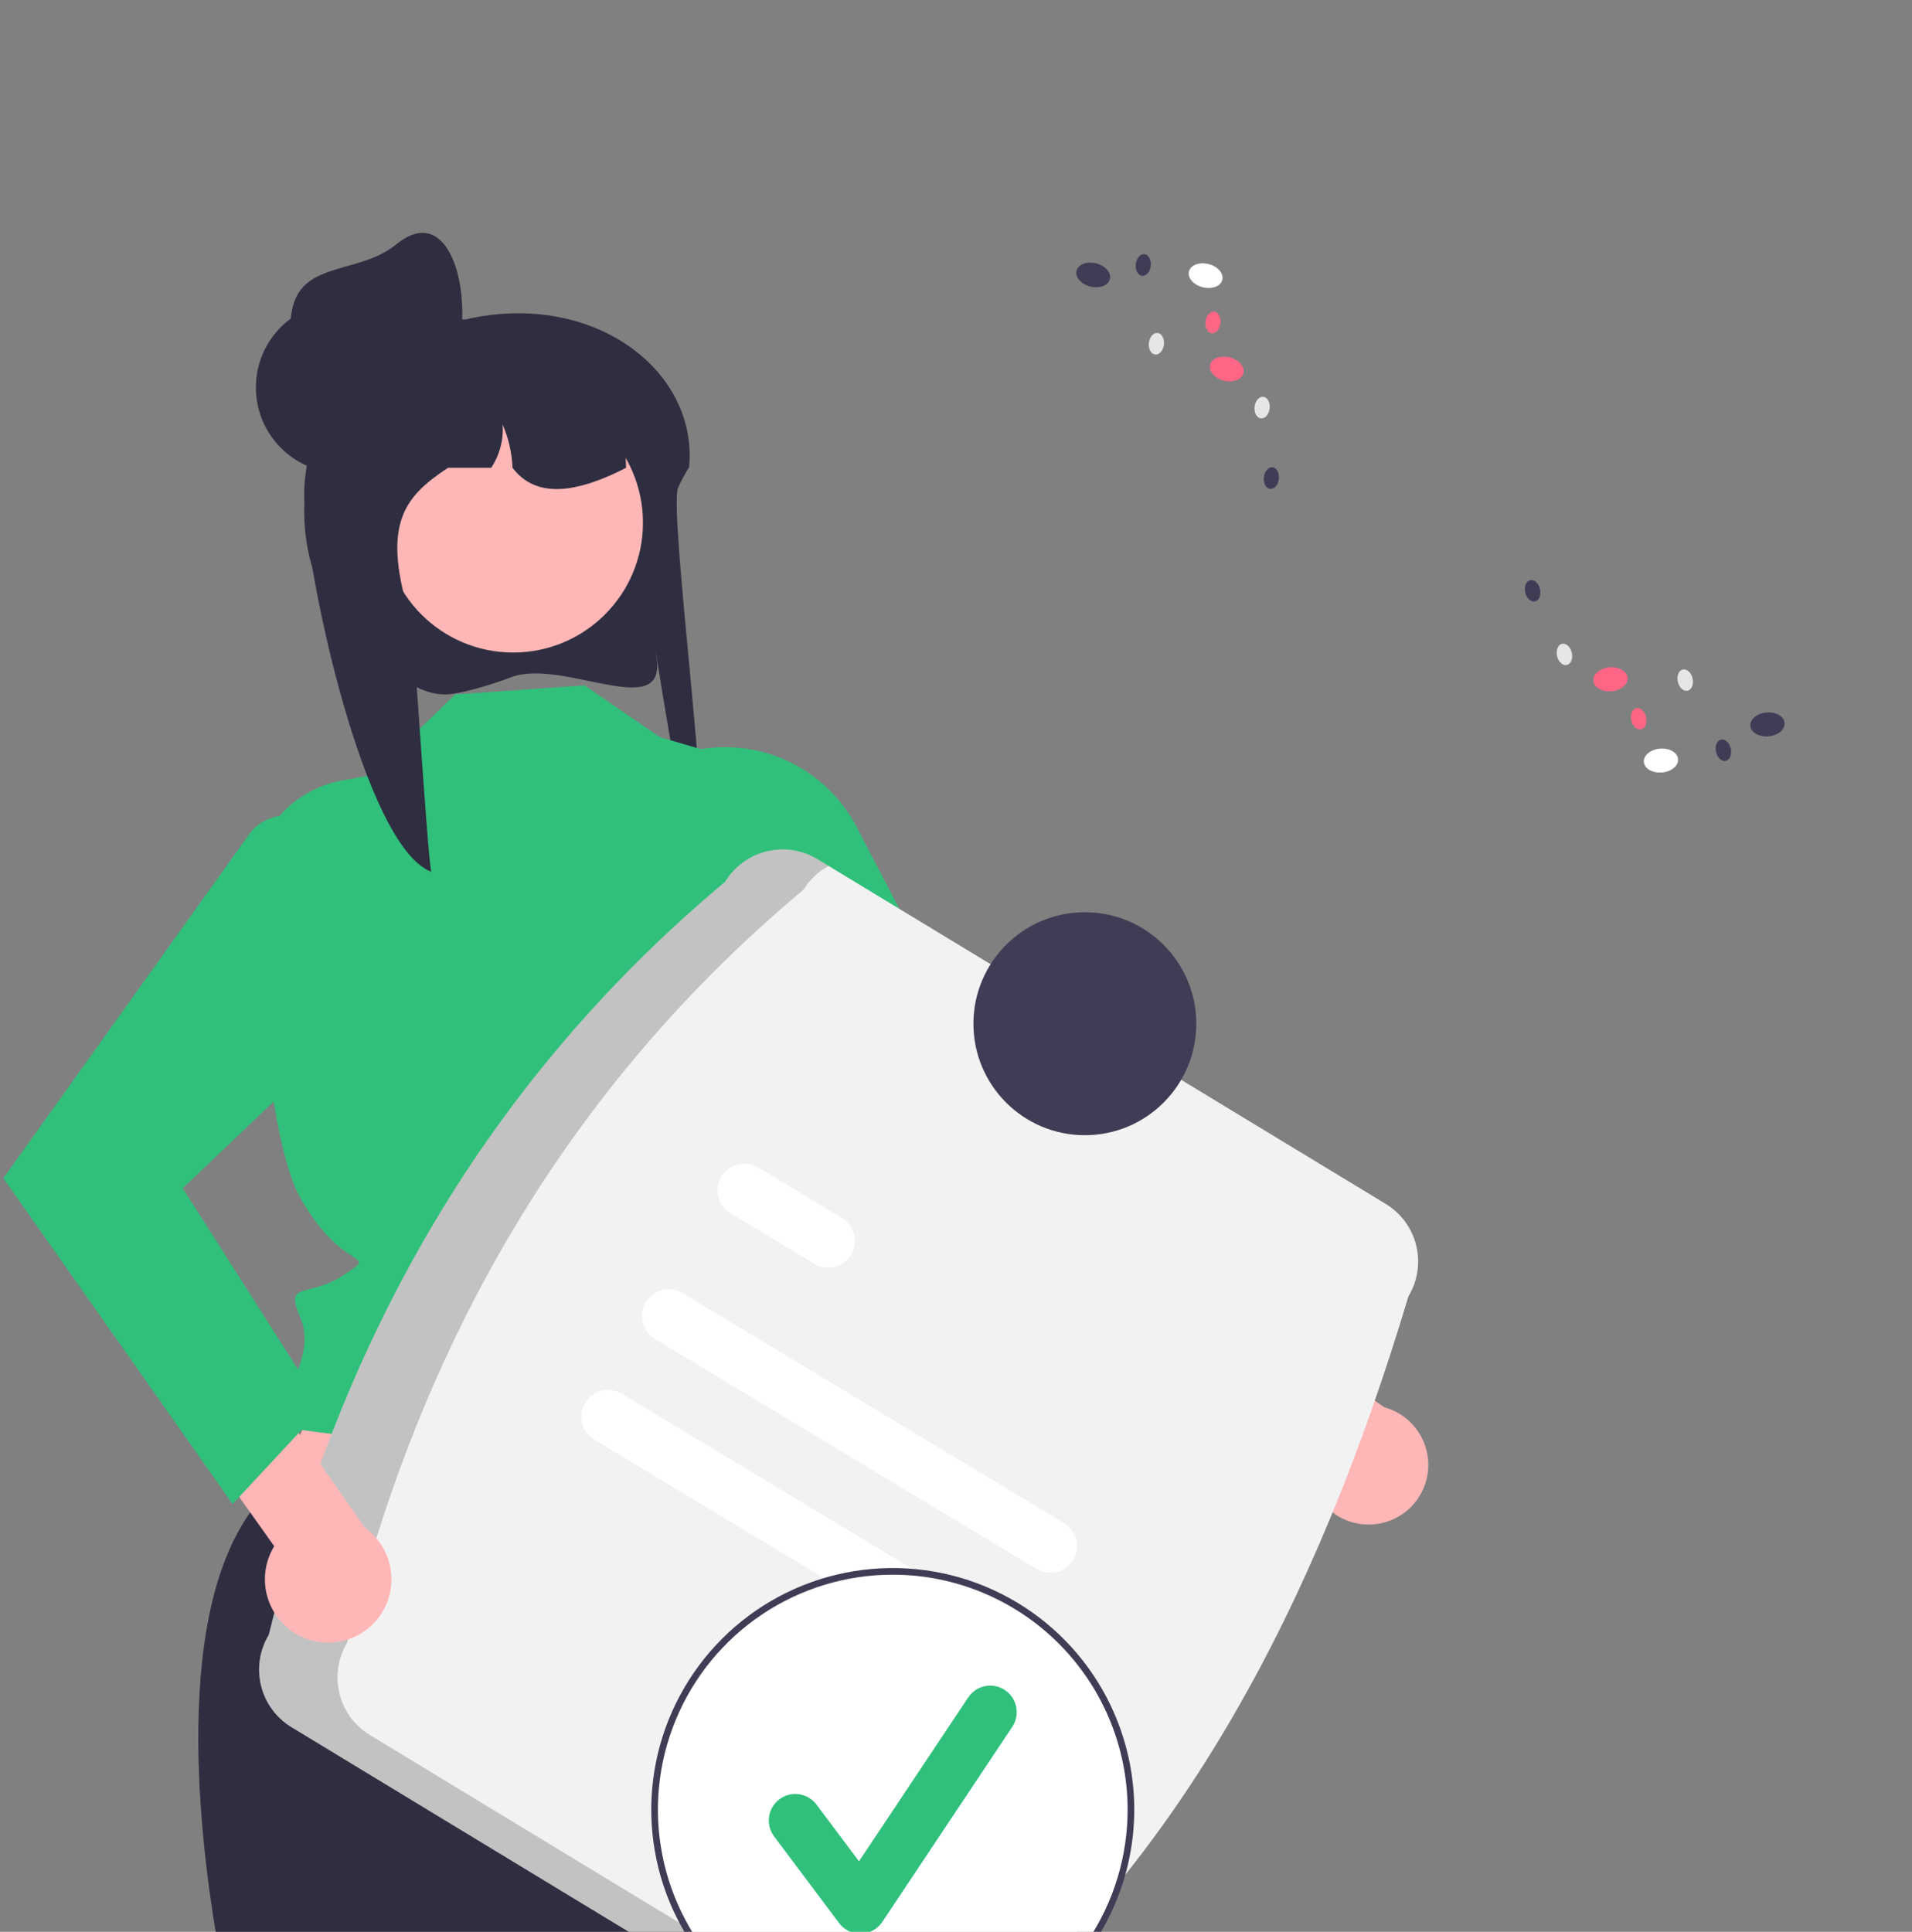 <svg width="389" height="393" viewBox="0 0 389 393" fill="none" xmlns="http://www.w3.org/2000/svg">
<rect x="0" y="0" width="389" height="393" fill="#808080" stroke="none"/>
<g clip-path="url(#clip0_1594_53863)">
<path d="M104.114 137.732C101.338 138.789 98.504 139.686 95.625 140.417C91.822 141.345 89.675 141.774 86.005 140.349C85.876 140.299 85.753 140.25 85.637 140.201C78.68 137.242 72.733 132.323 68.519 126.043C64.306 119.763 62.009 112.393 61.906 104.83C61.888 104.571 61.888 104.298 61.888 104.032C61.884 102.75 61.946 101.469 62.071 100.193C62.232 98.456 62.51 96.731 62.903 95.031L62.866 95.024C59.895 91.984 58.751 87.82 59.13 83.635C59.39 80.799 60.29 78.058 61.762 75.619C63.234 73.181 65.24 71.109 67.629 69.559C71.373 67.204 75.595 65.713 79.987 65.195C81.166 65.059 82.352 64.99 83.539 64.989H94.692C96.996 64.449 99.336 64.08 101.693 63.884H101.712C124.158 62.022 141.859 76.91 140.208 95.024C140.196 95.044 140.178 95.064 140.166 95.084C139.689 95.862 139.267 96.601 138.894 97.306C138.533 97.965 138.227 98.597 137.964 99.195C135.916 103.825 145.65 175.661 142.159 176.752C140.172 177.371 132.162 123.916 133.599 134.081C135.409 146.834 114.454 133.907 104.114 137.732Z" fill="#2F2E41"/>
<path d="M137.928 267.59L169.043 333.911L49.351 321.782L74.336 258.116L137.928 267.59Z" fill="#FFB6B6"/>
<path d="M200.388 400.56C179.575 407.491 157.64 410.431 135.737 409.224L126.212 393.769C126.212 393.769 125.813 399.525 125.219 408.324C114.792 407.115 104.501 404.932 94.481 401.804C75.48 395.859 62.056 402.264 44 393.769C40.343 371.958 34.582 322.708 54.801 303.129L163.628 323.08C163.628 323.08 181.089 336.147 176.418 340.827C171.747 345.5 171.024 344.777 174.092 347.847C177.161 350.918 183.793 355.023 183.861 357.708C183.888 358.756 191.33 377.768 200.388 400.56Z" fill="#2F2E41"/>
<path d="M118.924 139.435L92.632 141.271L75.638 157.7L69.686 158.763C64.337 159.717 59.523 162.602 56.158 166.872C52.793 171.141 51.111 176.497 51.431 181.924C52.655 202.675 55.396 233.681 61.125 243.741C70.008 259.339 77.345 254.445 70.008 259.339C62.671 264.233 57.745 260.388 61.125 268.122C64.505 275.857 56.556 285.777 56.556 285.777L53.392 288.943L56.748 290.319L163.687 304.241C163.687 304.241 154.44 262.646 160.223 252.428C166.005 242.21 180.026 211.323 167.513 199.238L155.278 156.16L134.232 149.95L118.924 139.435Z" fill="#30C07B"/>
<path d="M278.084 310.155C276.324 310.099 274.598 309.661 273.024 308.872C271.45 308.083 270.066 306.961 268.968 305.585C267.87 304.208 267.084 302.609 266.664 300.898C266.245 299.188 266.201 297.407 266.538 295.678L216.375 261.689L222.36 245.495L281.644 286.3C284.511 287.083 286.991 288.89 288.615 291.38C290.238 293.87 290.893 296.869 290.454 299.81C290.015 302.75 288.513 305.427 286.233 307.334C283.953 309.24 281.054 310.244 278.084 310.155V310.155Z" fill="#FFB6B6"/>
<path d="M136.399 154.125L129.109 157.013L167.993 232.994L248.489 287.89L260.092 268.269L198.818 215.317L174.287 168.245C170.834 161.621 165.051 156.512 158.054 153.904C151.056 151.296 143.341 151.375 136.399 154.125Z" fill="#30C07B"/>
<path d="M104.409 132.753C118.99 132.753 130.811 120.927 130.811 106.339C130.811 91.751 118.99 79.924 104.409 79.924C89.829 79.924 78.008 91.751 78.008 106.339C78.008 120.927 89.829 132.753 104.409 132.753Z" fill="#FFB6B6"/>
<path d="M127.368 95.169C126.928 95.401 126.493 95.615 126.053 95.829C125.595 96.05 125.136 96.27 124.671 96.478C115.836 100.485 108.639 100.932 104.273 95.169C104.154 92.137 103.472 89.154 102.262 86.372C102.476 89.481 101.657 92.574 99.932 95.169H91.139C82.084 101.182 77.437 106.707 83.723 126.448C84.132 127.745 86.939 173.822 87.74 177.364C74.031 172.103 62.206 116.244 61.906 101.525C61.888 101.286 61.888 101.036 61.888 100.791C61.884 99.612 61.945 98.433 62.071 97.261C62.233 95.66 62.51 94.074 62.903 92.514L62.866 92.508C61.471 91.174 60.407 89.532 59.759 87.714C59.11 85.895 58.895 83.951 59.13 82.034C61.43 79.022 64.276 76.469 67.519 74.51C70.469 73.081 73.543 71.926 76.703 71.06C76.783 71.041 76.85 71.023 76.929 71.005C77.895 70.742 78.886 70.503 79.877 70.295C81.918 69.867 83.982 69.554 86.058 69.359C86.211 69.353 86.358 69.341 86.492 69.341C87.323 69.341 88.138 69.565 88.853 69.989C88.859 69.989 88.859 69.995 88.871 69.995C89.557 70.406 90.127 70.986 90.524 71.68C90.921 72.374 91.133 73.159 91.139 73.959H100.935C101.296 73.959 101.656 73.972 102.017 73.99C115.659 74.534 126.622 80.371 127.325 93.786C127.356 94.251 127.368 94.704 127.368 95.169Z" fill="#2F2E41"/>
<path d="M69.456 96.231C79.062 96.231 86.849 88.44 86.849 78.829C86.849 69.218 79.062 61.427 69.456 61.427C59.85 61.427 52.062 69.218 52.062 78.829C52.062 88.44 59.85 96.231 69.456 96.231Z" fill="#2F2E41"/>
<path d="M93.335 70.78C91.359 80.185 81.61 85.81 72.283 83.509C67.804 82.404 63.948 79.564 61.562 75.615C59.176 71.665 58.456 66.928 59.56 62.447C61.86 53.116 73.179 55.806 80.612 49.718C91.126 41.105 96 58.096 93.335 70.78Z" fill="#2F2E41"/>
<path d="M54.689 332.587C69.513 272.105 98.886 220.119 147.53 179.39C149.413 176.291 152.447 174.066 155.967 173.203C159.487 172.34 163.206 172.909 166.307 174.786L281.947 244.936C285.044 246.819 287.268 249.855 288.131 253.377C288.993 256.899 288.424 260.619 286.549 263.722C267.982 325.783 240.173 379.636 193.708 416.919C191.826 420.018 188.792 422.243 185.271 423.106C181.751 423.969 178.033 423.4 174.931 421.523L59.291 351.373C56.194 349.49 53.971 346.454 53.108 342.932C52.245 339.41 52.814 335.69 54.689 332.587V332.587Z" fill="#F2F2F2"/>
<path opacity="0.2" d="M75.243 352.97C72.146 351.086 69.922 348.051 69.06 344.529C68.197 341.007 68.766 337.286 70.641 334.184C85.465 273.701 114.838 221.716 163.482 180.986C164.728 178.958 166.488 177.295 168.582 176.166L166.307 174.785C163.206 172.909 159.487 172.34 155.967 173.203C152.447 174.066 149.413 176.291 147.53 179.389C98.886 220.119 69.513 272.104 54.69 332.587C52.814 335.689 52.245 339.41 53.108 342.932C53.971 346.454 56.194 349.489 59.291 351.373L174.931 421.523C176.989 422.762 179.338 423.435 181.74 423.473C184.142 423.511 186.511 422.913 188.608 421.74L75.243 352.97Z" fill="black"/>
<path d="M210.86 319.179L133.237 272.385C132.003 271.639 131.116 270.434 130.77 269.035C130.424 267.635 130.648 266.156 131.391 264.921C132.135 263.686 133.338 262.797 134.736 262.449C136.135 262.101 137.614 262.323 138.849 263.065L216.472 309.859C217.702 310.606 218.586 311.811 218.93 313.209C219.275 314.607 219.051 316.084 218.308 317.317C217.565 318.551 216.364 319.439 214.968 319.788C213.572 320.137 212.094 319.918 210.859 319.178L210.86 319.179Z" fill="white"/>
<path d="M165.703 257.125L148.626 246.83C147.389 246.09 146.496 244.887 146.145 243.488C145.793 242.089 146.011 240.607 146.752 239.369C147.492 238.131 148.694 237.237 150.092 236.886C151.491 236.534 152.972 236.753 154.21 237.493L154.239 237.511L171.316 247.806C172.546 248.553 173.431 249.757 173.775 251.155C174.12 252.553 173.896 254.031 173.153 255.265C172.41 256.498 171.209 257.387 169.813 257.735C168.416 258.084 166.938 257.865 165.703 257.125V257.125Z" fill="white"/>
<path d="M198.523 339.664L120.9 292.87C119.665 292.126 118.776 290.922 118.428 289.523C118.08 288.123 118.302 286.643 119.044 285.407C119.787 284.171 120.989 283.281 122.387 282.931C123.786 282.582 125.265 282.802 126.501 283.544L126.512 283.55L204.135 330.344C205.365 331.091 206.249 332.296 206.594 333.694C206.938 335.092 206.714 336.569 205.971 337.803C205.229 339.036 204.028 339.924 202.631 340.273C201.235 340.622 199.758 340.403 198.523 339.664L198.523 339.664Z" fill="white"/>
<path d="M220.717 230.947C233.238 230.947 243.389 220.791 243.389 208.264C243.389 195.736 233.238 185.58 220.717 185.58C208.196 185.58 198.045 195.736 198.045 208.264C198.045 220.791 208.196 230.947 220.717 230.947Z" fill="#3F3D56"/>
<path d="M181.636 416.641C208.399 416.641 230.094 394.935 230.094 368.159C230.094 341.383 208.399 319.676 181.636 319.676C154.873 319.676 133.178 341.383 133.178 368.159C133.178 394.935 154.873 416.641 181.636 416.641Z" fill="white"/>
<path d="M181.636 417.317C171.918 417.317 162.419 414.434 154.339 409.033C146.259 403.631 139.961 395.953 136.242 386.971C132.523 377.988 131.55 368.104 133.446 358.568C135.342 349.033 140.021 340.273 146.893 333.398C153.764 326.523 162.519 321.841 172.05 319.945C181.581 318.048 191.461 319.021 200.439 322.742C209.417 326.463 217.091 332.763 222.49 340.847C227.888 348.931 230.77 358.436 230.77 368.158C230.756 381.192 225.574 393.687 216.363 402.903C207.152 412.119 194.663 417.303 181.636 417.317V417.317ZM181.636 320.353C172.186 320.353 162.947 323.156 155.09 328.409C147.232 333.662 141.108 341.129 137.491 349.864C133.875 358.6 132.928 368.212 134.772 377.485C136.616 386.759 141.167 395.277 147.849 401.963C154.532 408.649 163.046 413.202 172.314 415.046C181.583 416.891 191.191 415.944 199.922 412.326C208.653 408.707 216.115 402.58 221.366 394.718C226.616 386.856 229.418 377.613 229.418 368.158C229.404 355.484 224.365 343.333 215.407 334.37C206.45 325.408 194.304 320.367 181.636 320.353V320.353Z" fill="#3F3D56"/>
<path d="M175.026 393.391C174.189 393.391 173.364 393.196 172.615 392.822C171.867 392.447 171.216 391.904 170.714 391.234L157.494 373.598C157.068 373.031 156.759 372.386 156.583 371.7C156.406 371.014 156.367 370.299 156.467 369.598C156.567 368.896 156.804 368.221 157.165 367.612C157.525 367.002 158.003 366.469 158.569 366.044C159.136 365.619 159.781 365.31 160.467 365.134C161.153 364.958 161.867 364.92 162.568 365.02C163.269 365.121 163.943 365.358 164.553 365.72C165.162 366.081 165.694 366.559 166.118 367.127L174.767 378.664L196.981 345.326C197.374 344.737 197.879 344.231 198.467 343.837C199.055 343.443 199.715 343.168 200.409 343.03C201.103 342.891 201.818 342.89 202.512 343.027C203.207 343.165 203.867 343.438 204.456 343.831C205.045 344.223 205.551 344.729 205.945 345.317C206.339 345.905 206.613 346.566 206.752 347.26C206.891 347.955 206.892 348.67 206.754 349.364C206.617 350.059 206.344 350.72 205.951 351.309L179.511 390.99C179.033 391.707 178.39 392.3 177.635 392.717C176.881 393.135 176.038 393.365 175.176 393.39C175.126 393.39 175.076 393.391 175.026 393.391Z" fill="#30C07B"/>
<path d="M338.133 157.155C340.058 156.99 341.527 155.77 341.412 154.43C341.297 153.09 339.644 152.137 337.718 152.302C335.792 152.466 334.324 153.686 334.439 155.027C334.553 156.367 336.207 157.32 338.133 157.155Z" fill="white"/>
<path d="M359.799 149.802C361.724 149.637 363.193 148.417 363.078 147.077C362.964 145.736 361.31 144.783 359.384 144.948C357.458 145.113 355.99 146.333 356.105 147.673C356.219 149.013 357.873 149.966 359.799 149.802Z" fill="#3F3D56"/>
<path d="M327.862 140.617C329.788 140.452 331.256 139.232 331.142 137.892C331.027 136.552 329.373 135.599 327.448 135.764C325.522 135.928 324.054 137.148 324.168 138.489C324.283 139.829 325.937 140.782 327.862 140.617Z" fill="#FF6584"/>
<path d="M318.774 135.288C319.603 135.101 320.057 133.983 319.788 132.791C319.518 131.599 318.628 130.784 317.8 130.972C316.971 131.159 316.517 132.277 316.786 133.469C317.055 134.661 317.946 135.476 318.774 135.288Z" fill="#E6E6E6"/>
<path d="M312.305 122.351C313.133 122.164 313.587 121.046 313.318 119.854C313.049 118.662 312.159 117.847 311.33 118.035C310.501 118.222 310.047 119.34 310.317 120.532C310.586 121.724 311.476 122.539 312.305 122.351Z" fill="#3F3D56"/>
<path d="M343.349 140.519C344.177 140.332 344.631 139.214 344.362 138.022C344.093 136.83 343.202 136.015 342.374 136.203C341.545 136.39 341.091 137.508 341.36 138.7C341.63 139.892 342.52 140.707 343.349 140.519Z" fill="#E6E6E6"/>
<path d="M333.886 148.379C334.714 148.192 335.168 147.073 334.899 145.881C334.63 144.689 333.74 143.875 332.911 144.062C332.082 144.25 331.628 145.368 331.898 146.56C332.167 147.752 333.057 148.566 333.886 148.379Z" fill="#FF6584"/>
<path d="M351.113 154.781C351.942 154.593 352.396 153.475 352.126 152.283C351.857 151.091 350.967 150.277 350.138 150.464C349.31 150.651 348.856 151.77 349.125 152.962C349.394 154.154 350.284 154.968 351.113 154.781Z" fill="#3F3D56"/>
<path d="M248.682 56.942C249.012 55.638 247.761 54.196 245.888 53.721C244.015 53.246 242.228 53.918 241.898 55.222C241.568 56.526 242.818 57.968 244.692 58.443C246.565 58.918 248.352 58.246 248.682 56.942Z" fill="white"/>
<path d="M225.804 56.794C226.134 55.49 224.883 54.048 223.01 53.573C221.137 53.098 219.35 53.77 219.02 55.074C218.69 56.378 219.941 57.82 221.814 58.295C223.687 58.77 225.474 58.098 225.804 56.794Z" fill="#3F3D56"/>
<path d="M252.975 75.932C253.305 74.628 252.054 73.186 250.181 72.711C248.307 72.236 246.521 72.908 246.191 74.212C245.861 75.516 247.111 76.958 248.985 77.433C250.858 77.908 252.645 77.236 252.975 75.932Z" fill="#FF6584"/>
<path d="M258.308 83.093C258.444 81.878 257.869 80.817 257.025 80.723C256.181 80.628 255.386 81.536 255.25 82.751C255.115 83.965 255.689 85.026 256.534 85.121C257.378 85.215 258.173 84.307 258.308 83.093Z" fill="#E6E6E6"/>
<path d="M260.189 97.436C260.325 96.222 259.75 95.16 258.906 95.066C258.061 94.972 257.267 95.88 257.131 97.094C256.996 98.309 257.57 99.37 258.415 99.464C259.259 99.558 260.054 98.65 260.189 97.436Z" fill="#3F3D56"/>
<path d="M236.801 70.102C236.936 68.887 236.362 67.826 235.517 67.732C234.673 67.637 233.878 68.545 233.743 69.76C233.607 70.974 234.182 72.035 235.026 72.13C235.87 72.224 236.665 71.316 236.801 70.102Z" fill="#E6E6E6"/>
<path d="M248.313 65.774C248.449 64.56 247.874 63.499 247.03 63.404C246.185 63.31 245.391 64.218 245.255 65.432C245.12 66.647 245.694 67.708 246.539 67.802C247.383 67.897 248.178 66.989 248.313 65.774Z" fill="#FF6584"/>
<path d="M234.13 54.083C234.265 52.868 233.691 51.807 232.846 51.713C232.002 51.619 231.207 52.527 231.072 53.741C230.936 54.956 231.511 56.017 232.355 56.111C233.2 56.205 233.994 55.297 234.13 54.083Z" fill="#3F3D56"/>
<path d="M61.9 333.227C60.172 332.519 58.619 331.444 57.347 330.075C56.076 328.707 55.116 327.079 54.535 325.304C53.955 323.528 53.766 321.648 53.983 319.792C54.2 317.936 54.818 316.15 55.792 314.557L18.542 262.168L30.492 248.297L74.281 310.843C76.839 312.685 78.634 315.401 79.325 318.478C80.015 321.555 79.554 324.778 78.028 327.537C76.502 330.296 74.017 332.399 71.045 333.448C68.072 334.497 64.819 334.418 61.9 333.227H61.9Z" fill="#FFB6B6"/>
<path d="M62.756 167.209C60.871 166.1 58.653 165.698 56.5 166.078C54.346 166.457 52.399 167.592 51.006 169.279L0.676 239.703L47.319 305.983L65.57 286.37L37.179 241.732L74.912 205.789C78.012 198.993 78.486 191.288 76.241 184.163C73.996 177.038 69.192 170.997 62.756 167.209V167.209Z" fill="#30C07B"/>
</g>
<defs>
<clipPath id="clip0_1594_53863">
<rect width="389" height="393" fill="white"/>
</clipPath>
</defs>
</svg>
